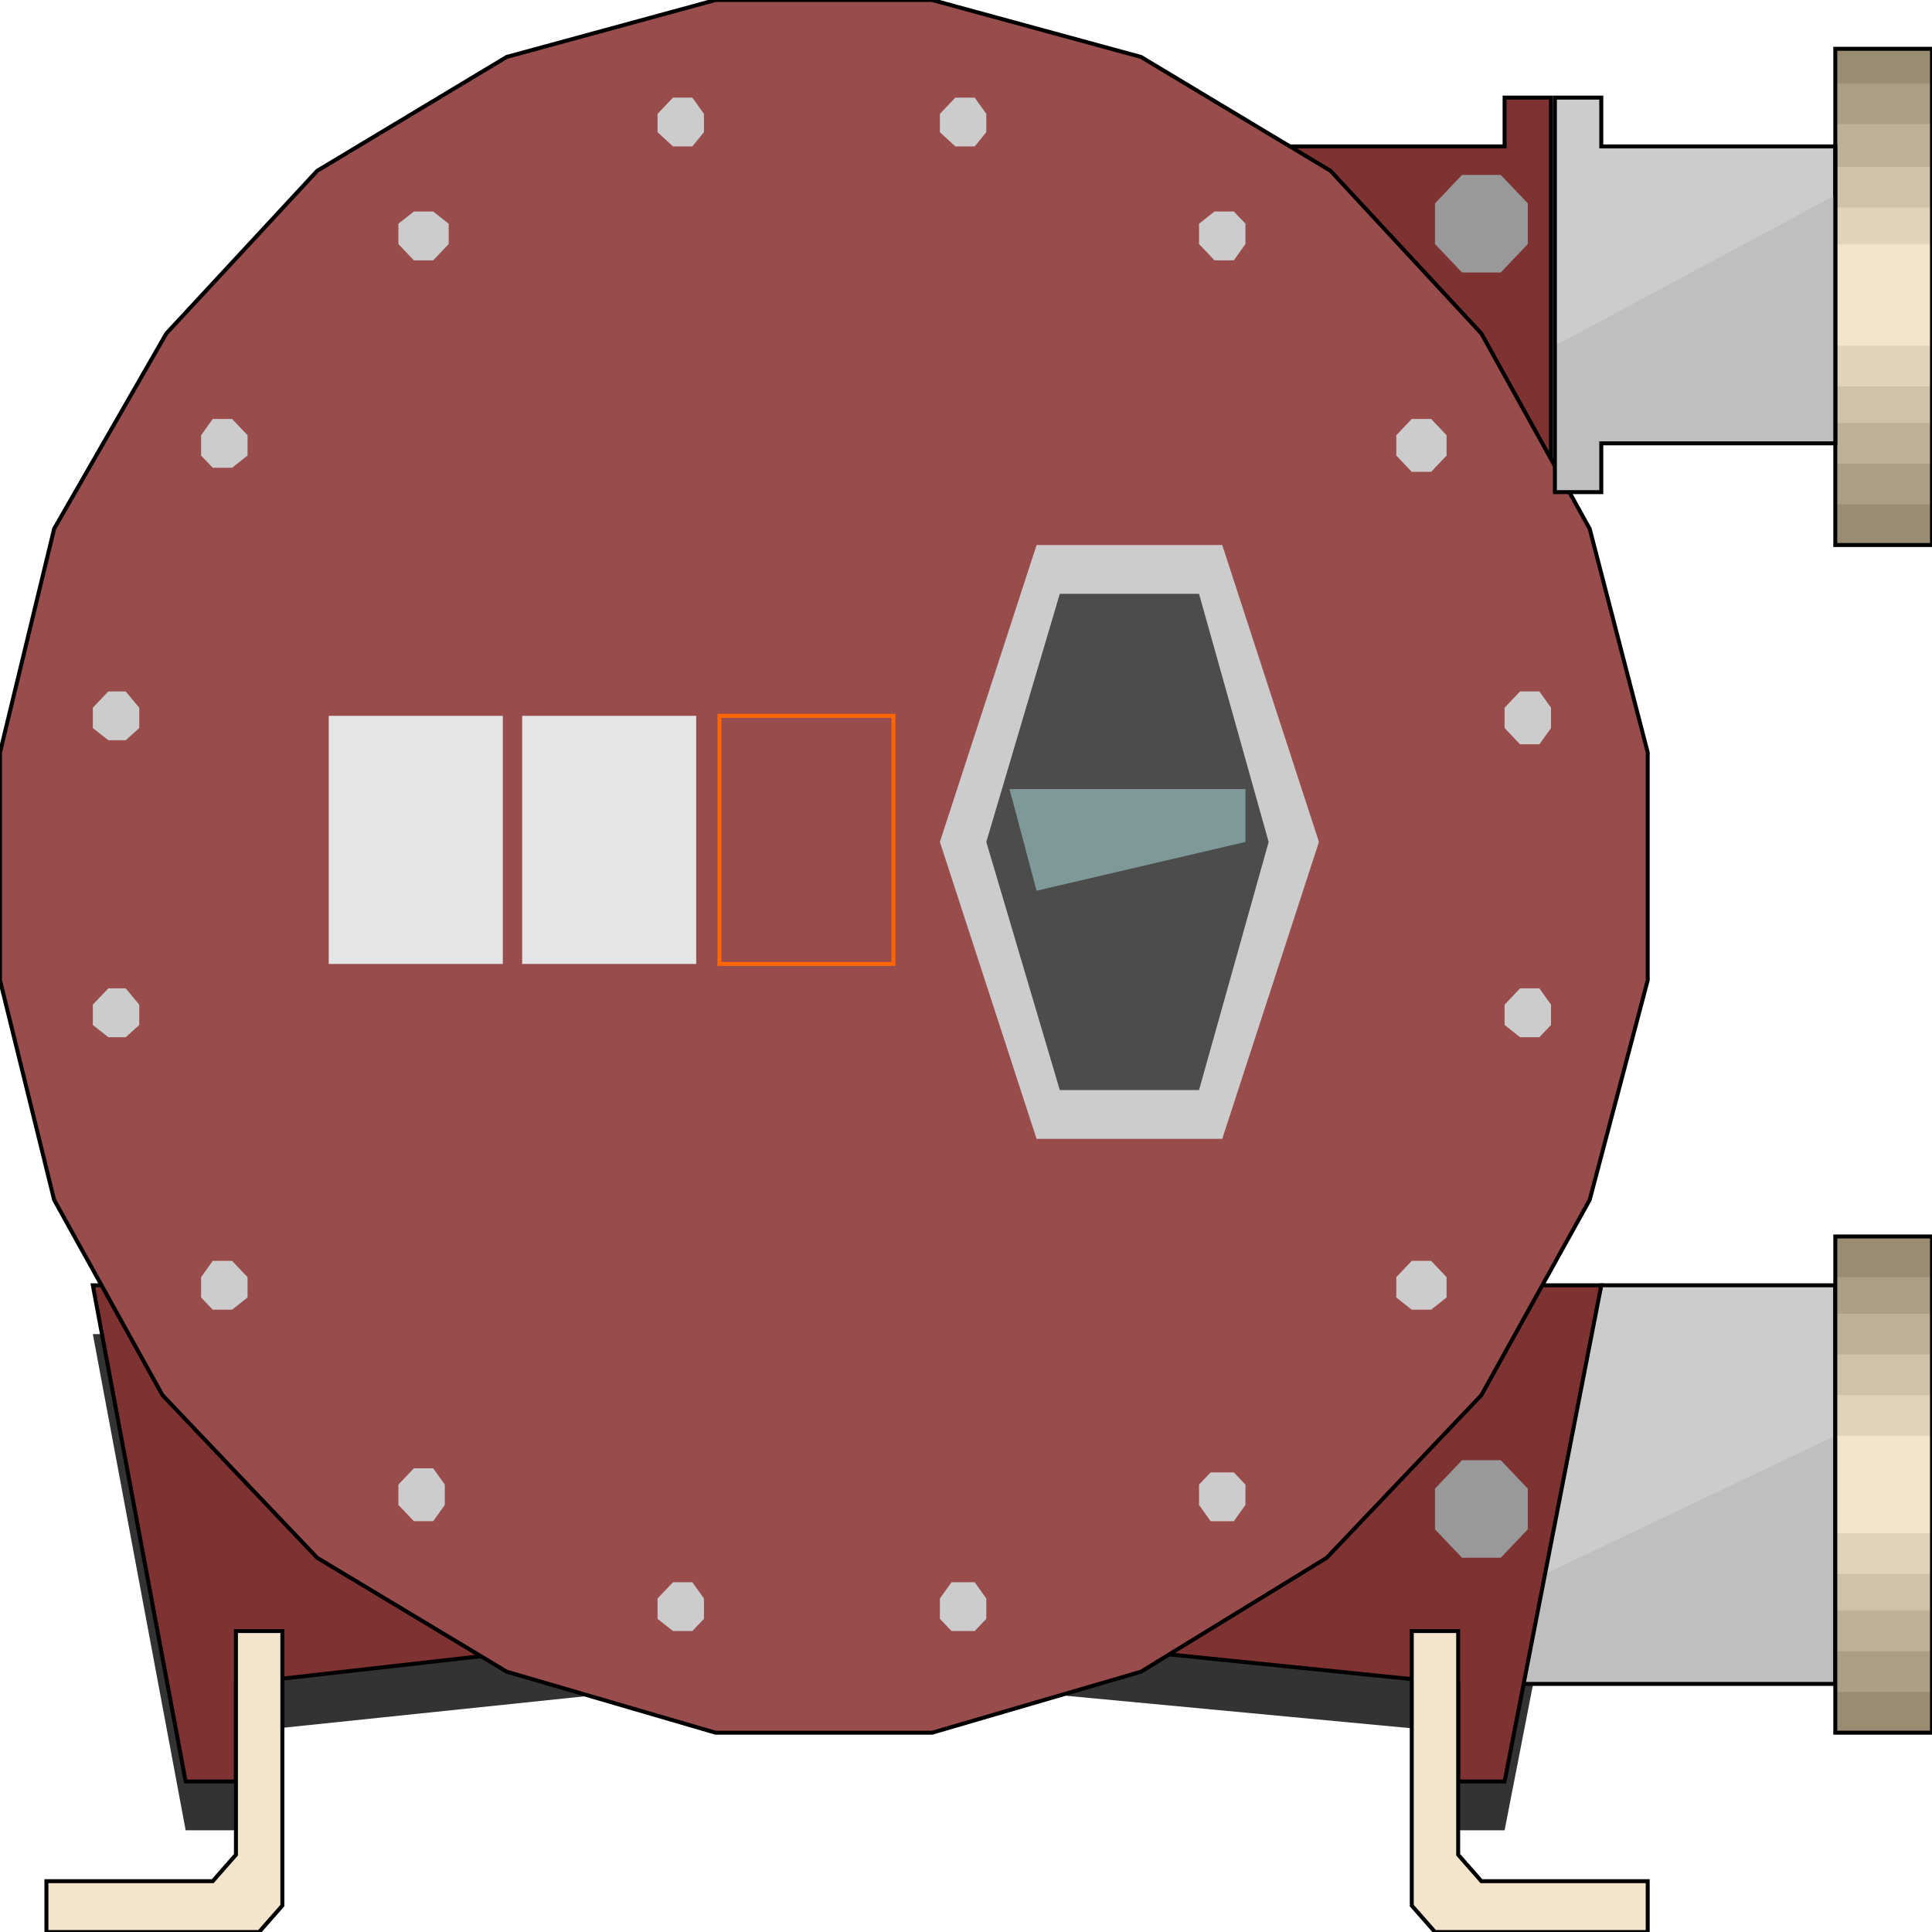 <svg width="150" height="150" viewBox="0 0 150 150" fill="none" xmlns="http://www.w3.org/2000/svg">
<g clip-path="url(#clip0_2109_185611)">
<path d="M7.207 103.578H124.324L116.817 142.104H113.213V134.525L72.973 130.736H54.654L18.318 134.525V142.104H14.414L7.207 103.578Z" fill="#333333"/>
<path d="M116.816 130.736H142.492V99.789H124.324L116.816 130.736Z" fill="#CCCCCC"/>
<path d="M116.816 130.736H142.492V111.473L118.618 122.841L116.816 130.736Z" fill="#BFBFBF"/>
<path d="M116.816 130.736H142.492V99.789H124.324L116.816 130.736Z" stroke="black" stroke-width="0.308"/>
<path d="M98.498 11.368H116.816V7.578H120.42V38.21H116.816V34.42H98.498V11.368Z" fill="#7F3232" stroke="black" stroke-width="0.308"/>
<path d="M7.207 99.789H124.324L116.817 138.315H113.213V130.736L72.973 126.631H54.654L18.318 130.736V138.315H14.414L7.207 99.789Z" fill="#7F3232" stroke="black" stroke-width="0.308"/>
<path d="M88.589 129.789L72.372 134.526H55.556L39.339 129.789L24.625 120.947L12.613 108.316L4.204 93.158L0 76.105V58.421L4.204 41.053L12.913 25.895L24.625 13.263L39.339 4.421L55.556 0H72.372L88.589 4.421L103.303 13.263L115.015 25.895L123.423 41.053L127.928 58.421V76.105L123.423 93.158L115.015 108.316L103.003 120.947L88.589 129.789Z" fill="#994C4C" stroke="black" stroke-width="0.308"/>
<path d="M142.492 96H150V134.526H142.492V96Z" fill="#998C73"/>
<path d="M52.252 11.368L51.051 10.262V8.841L52.252 7.578H53.754L54.654 8.841V10.262L53.754 11.368H52.252Z" fill="#CCCCCC"/>
<path d="M74.174 11.368L72.973 10.262V8.841L74.174 7.578H75.675L76.576 8.841V10.262L75.675 11.368H74.174Z" fill="#CCCCCC"/>
<path d="M18.018 36.317H16.516L15.615 35.369V33.791L16.516 32.527H18.018L19.219 33.791V35.369L18.018 36.317Z" fill="#CCCCCC"/>
<path d="M33.633 20.211H32.132L30.931 18.948V17.369L32.132 16.422H33.633L34.835 17.369V18.948L33.633 20.211Z" fill="#CCCCCC"/>
<path d="M10.811 79.58L9.76 80.528H8.408L7.207 79.58V78.001L8.408 76.738H9.76L10.811 78.001V79.58Z" fill="#CCCCCC"/>
<path d="M10.811 56.526L9.76 57.473H8.408L7.207 56.526V54.947L8.408 53.684H9.76L10.811 54.947V56.526Z" fill="#CCCCCC"/>
<path d="M34.534 115.263V116.842L33.633 118.105H32.132L30.931 116.842V115.263L32.132 114H33.633L34.534 115.263Z" fill="#CCCCCC"/>
<path d="M19.219 99.158V100.737L18.018 101.684H16.516L15.615 100.737V99.158L16.516 97.894H18.018L19.219 99.158Z" fill="#CCCCCC"/>
<path d="M75.675 122.844L76.576 124.107V125.686L75.675 126.633H73.874L72.973 125.686V124.107L73.874 122.844H75.675Z" fill="#CCCCCC"/>
<path d="M53.754 122.844L54.654 124.107V125.686L53.754 126.633H52.252L51.051 125.686V124.107L52.252 122.844H53.754Z" fill="#CCCCCC"/>
<path d="M109.609 97.894H111.111L112.312 99.158V100.737L111.111 101.684H109.609L108.408 100.737V99.158L109.609 97.894Z" fill="#CCCCCC"/>
<path d="M93.994 114.316H95.796L96.696 115.264V116.843L95.796 118.106H93.994L93.093 116.843V115.264L93.994 114.316Z" fill="#CCCCCC"/>
<path d="M116.816 54.947L118.018 53.684H119.519L120.42 54.947V56.526L119.519 57.789H118.018L116.816 56.526V54.947Z" fill="#CCCCCC"/>
<path d="M116.816 78.001L118.018 76.738H119.519L120.42 78.001V79.58L119.519 80.528H118.018L116.816 79.58V78.001Z" fill="#CCCCCC"/>
<path d="M93.093 18.948V17.369L94.294 16.422H95.796L96.696 17.369V18.948L95.796 20.211H94.294L93.093 18.948Z" fill="#CCCCCC"/>
<path d="M108.408 35.369V33.791L109.609 32.527H111.111L112.312 33.791V35.369L111.111 36.633H109.609L108.408 35.369Z" fill="#CCCCCC"/>
<path d="M142.492 11.368H124.324V7.578H120.721V38.21H124.324V34.42H142.492V11.368Z" fill="#CCCCCC"/>
<path d="M20.12 150.001H3.604V146.054H16.516L18.318 144.001V126.633H21.922V147.949L20.12 150.001Z" fill="#F2E5CC" stroke="black" stroke-width="0.308"/>
<path d="M111.411 150.001H127.928V146.054H115.015L113.213 144.001V126.633H109.609V147.949L111.411 150.001Z" fill="#F2E5CC" stroke="black" stroke-width="0.308"/>
<path d="M142.643 99.156H150V131.367H142.643V99.156Z" fill="#AB9E85"/>
<path d="M142.643 102H150V128.211H142.643V102Z" fill="#BDB097"/>
<path d="M142.643 105.156H150V125.051H142.643V105.156Z" fill="#CFC2A9"/>
<path d="M142.643 108.316H150V122.211H142.643V108.316Z" fill="#E0D3BA"/>
<path d="M142.492 111.473H150V119.052H142.492V111.473Z" fill="#F2E5CC"/>
<path d="M142.492 96H150V134.526H142.492V96Z" stroke="black" stroke-width="0.308"/>
<path d="M142.492 3.789H150V42.315H142.492V3.789Z" fill="#998C73"/>
<path d="M142.643 6.473H150V39.157H142.643V6.473Z" fill="#AB9E85"/>
<path d="M142.643 9.633H150V36.001H142.643V9.633Z" fill="#BDB097"/>
<path d="M142.643 12.949H150V32.844H142.643V12.949Z" fill="#CFC2A9"/>
<path d="M142.643 16.105H150V30H142.643V16.105Z" fill="#E0D3BA"/>
<path d="M142.492 18.949H150V26.844H142.492V18.949Z" fill="#F2E5CC"/>
<path d="M142.492 3.789H150V42.315H142.492V3.789Z" stroke="black" stroke-width="0.308"/>
<path d="M142.492 15.156L120.721 26.84V38.209H124.324V34.419H142.492V15.156Z" fill="#BFBFBF"/>
<path d="M142.492 11.368H124.324V7.578H120.721V38.21H124.324V34.42H142.492V11.368Z" stroke="black" stroke-width="0.308"/>
<path d="M80.48 88.422L72.973 65.369L80.48 42.316H94.895L102.402 65.369L94.895 88.422H80.48Z" fill="#CCCCCC"/>
<path d="M82.282 84.632L76.576 65.369L82.282 46.105H93.093L98.498 65.369L93.093 84.632H82.282Z" fill="#4C4C4C"/>
<path d="M78.379 61.262H96.697V65.367L80.481 69.156L78.379 61.262Z" fill="#7F9999"/>
<path d="M25.525 55.578H39.039V74.841H25.525V55.578Z" fill="#E5E5E5"/>
<path d="M40.541 55.578H54.054V74.841H40.541V55.578Z" fill="#E5E5E5"/>
<path d="M55.855 55.578H69.369V74.841H55.855V55.578Z" stroke="#FF6600" stroke-width="0.308"/>
<path d="M111.411 15.789L113.513 13.578H116.516L118.618 15.789V18.947L116.516 21.157H113.513L111.411 18.947V15.789Z" fill="#999999"/>
<path d="M111.411 115.578L113.513 113.367H116.516L118.618 115.578V118.736L116.516 120.946H113.513L111.411 118.736V115.578Z" fill="#999999"/>
</g>
<defs>
<clipPath id="clip0_2109_185611">
<rect width="150" height="150" fill="white"/>
</clipPath>
</defs>
</svg>
